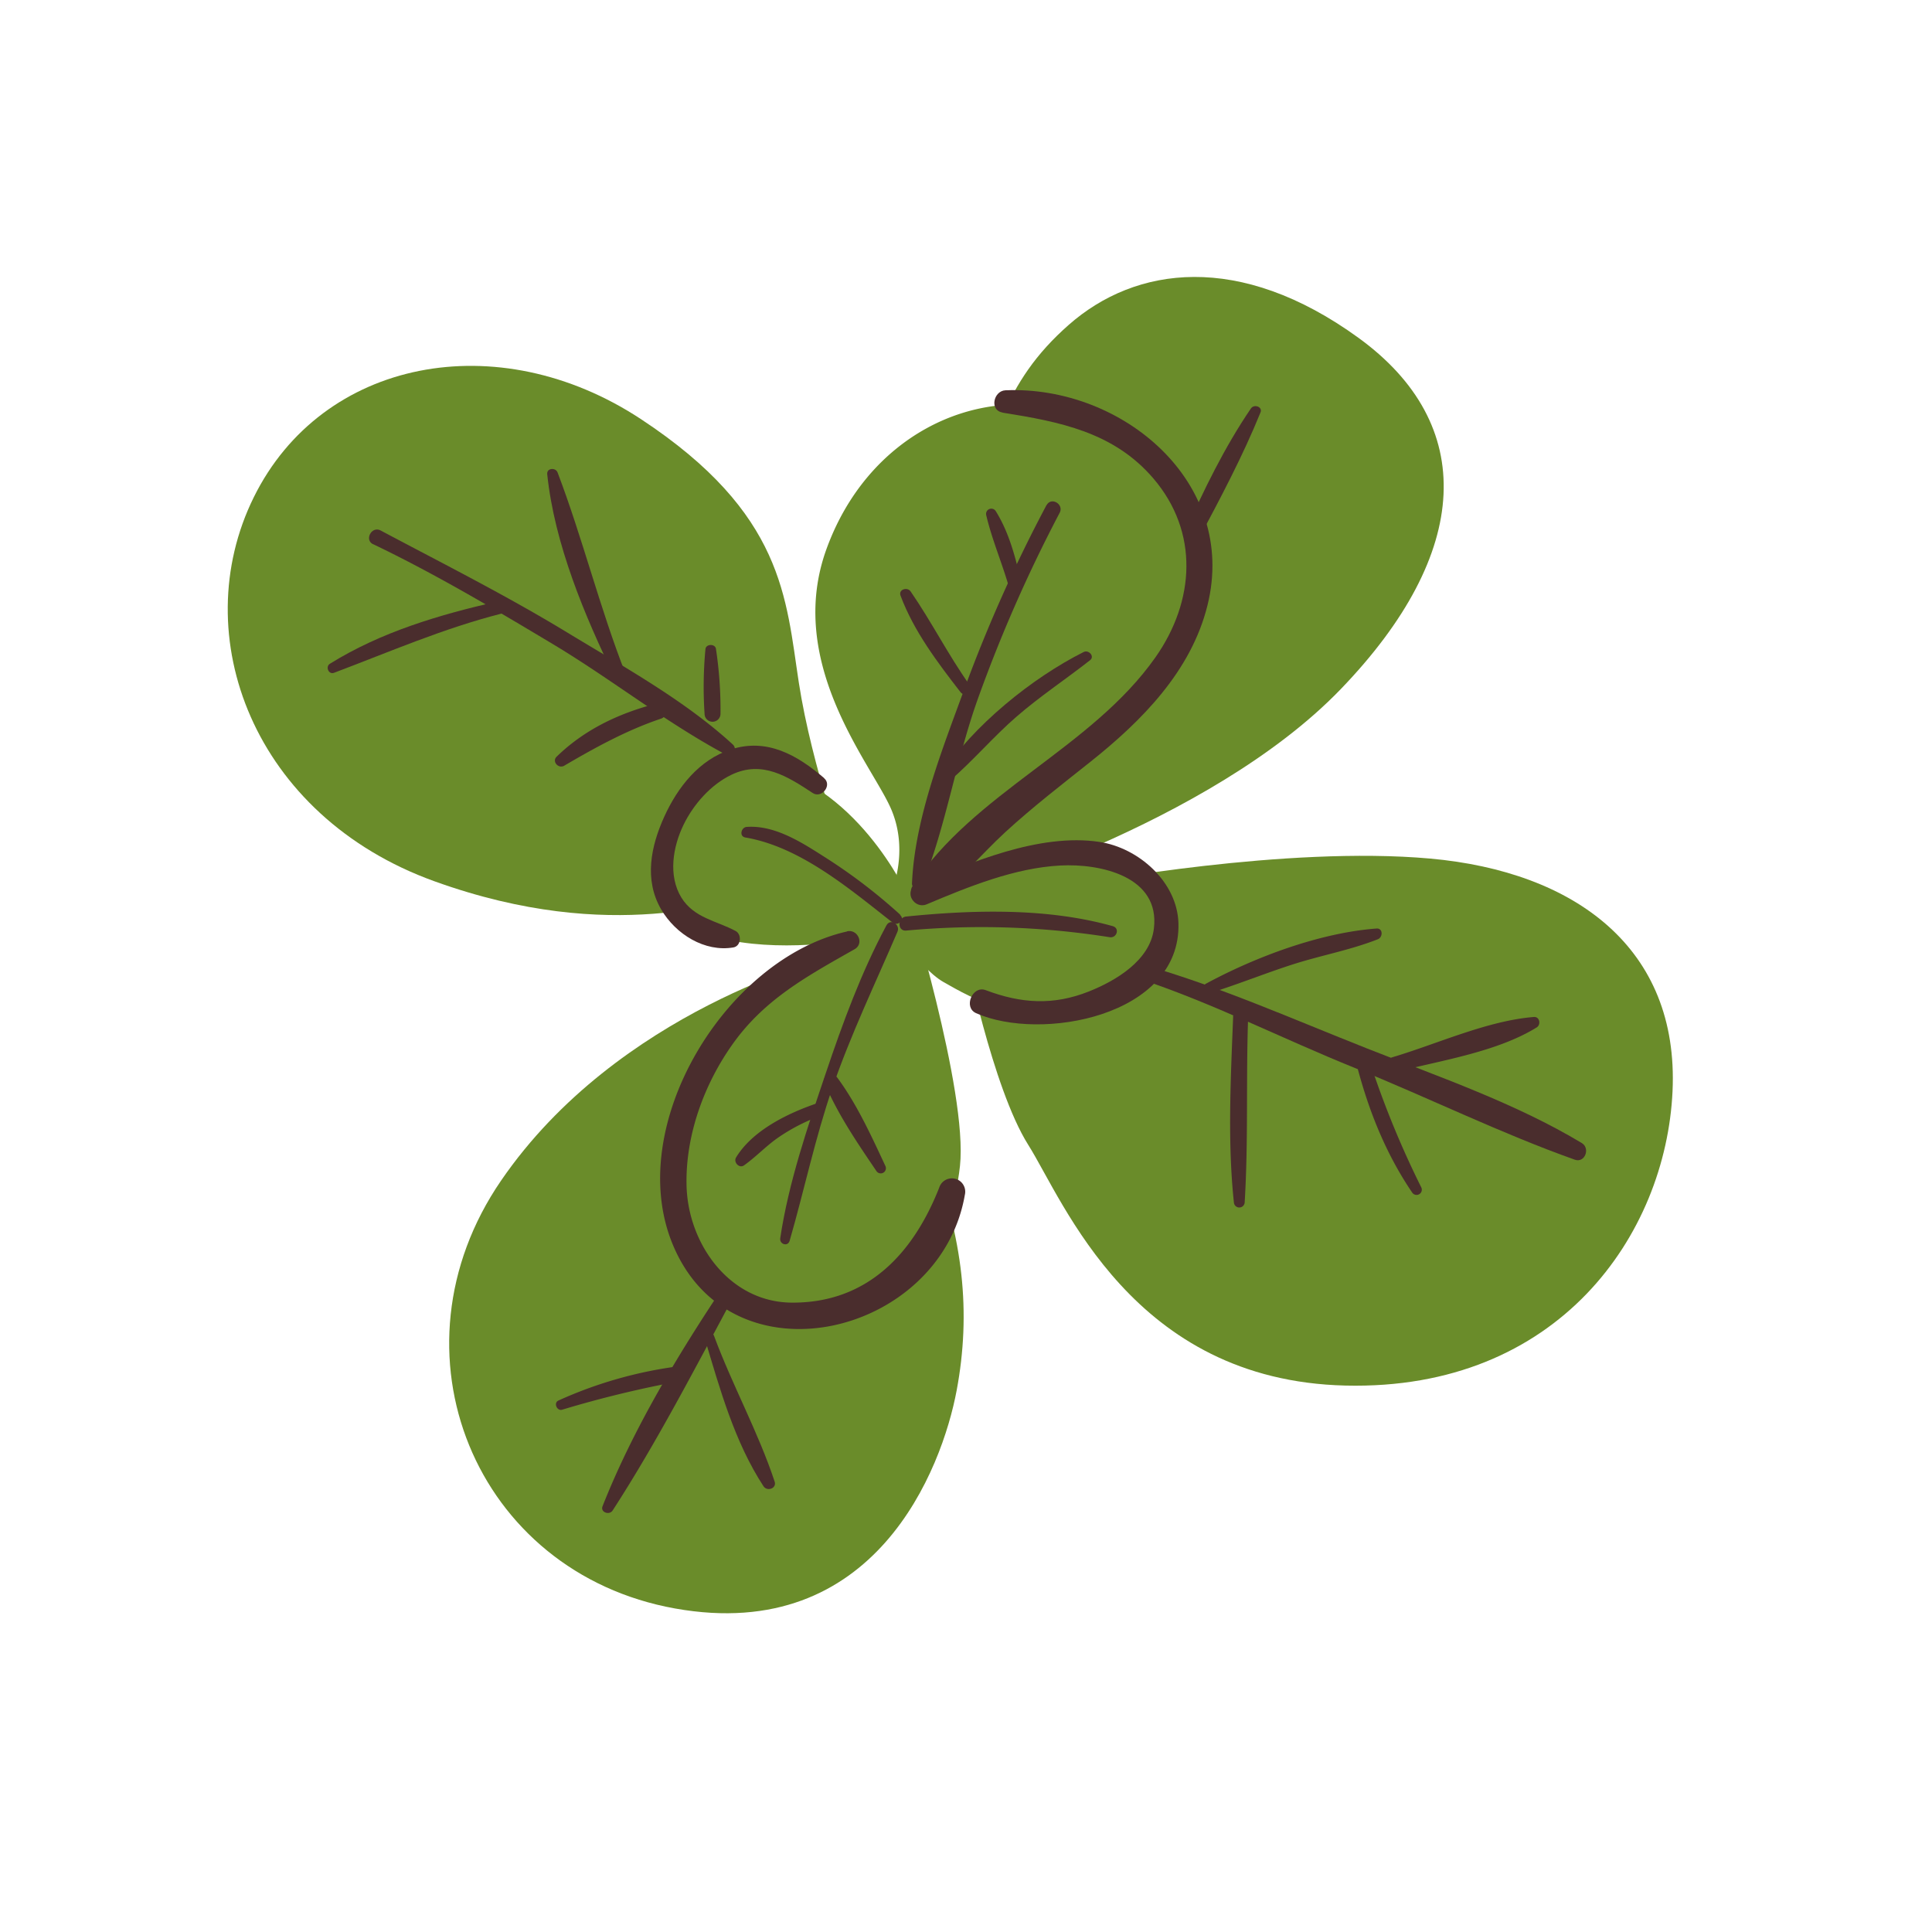 <svg xmlns="http://www.w3.org/2000/svg" viewBox="0 0 512 512"><defs><style>.machecls-1{fill:none;}.machecls-2{fill:#6a8c2a;}.machecls-3{fill:#4a2d2d;}</style></defs><g id="Capa_2" data-name="Capa 2"><g id="bocetos"><rect class="machecls-1" width="512" height="512"/><path class="machecls-2" d="M288,234s52.6-9.92,91-6.47,66,23.71,64.24,61.66-30.18,79.34-86.67,78S282,318.48,272.49,303.39s-16.81-51.74-16.81-51.74Z"/><path class="machecls-2" d="M224.63,229.22s-9.48-25.87-12.93-48.29-3.88-44.84-41.83-69.85-84.51-16-102.62,20.7,0,84.51,47.86,101.76,78.05,4.31,85.81,4.31S224.63,229.22,224.63,229.22Z"/><path class="machecls-2" d="M219.46,253.8s-55.62,13.8-86.67,59.07-6.9,103.92,46.14,113.4,70.71-37.08,74.59-57.77,1.73-40.54-6.9-62.53-16.38-54.76-16.38-54.76Z"/><path class="machecls-2" d="M252.66,238.28s67.7-19.4,102.62-55.62S391.5,112.37,360,89.52s-59.07-19-76.75-3.45S263.44,116.68,254,143.42s-15.09,101.33-15.09,101.33Z"/><path class="machecls-2" d="M235.84,237.42s5.61-11.65,0-23.72S208.25,175.33,219,145.57s38.8-43.55,63.81-36.65,38.81,27.6,35.79,52.18-22.85,36.65-35.79,45.7-26.3,18.11-32.77,23.72a53,53,0,0,0-9.48,10.35Z"/><path class="machecls-2" d="M240.16,236.55s40.1-19,57.34-9.05,13.37,26.73-5.6,36.65-34.93,0-41.83-3.88-17.68-19.84-17.68-19.84Z"/><path class="machecls-2" d="M241.45,239.14s-11.64-27.6-35.79-35.36S169,224.91,174.18,237s25,14.23,40.1,13.37,30.19-7.76,30.19-7.76Z"/><path class="machecls-2" d="M235,240s-36.11,19.27-48.29,41c-13.8,24.57-18.54,65.54,16.81,71.14s48.73-23.28,50.88-43.12-14.22-72.44-14.22-72.44Z"/><path class="machecls-3" d="M317.46,143.19c5.88-11,11.9-22.35,16.58-33.88.63-1.54-1.7-2.29-2.53-1.07C324.63,118.32,318.9,130,314,141.16c-1,2.31,2.22,4.37,3.47,2Z"/><path class="machecls-3" d="M277.35,133.83a391.39,391.39,0,0,0-21.8,48.8c-5.84,16-13.14,34.31-13.86,51.46-.07,1.7,2.21,1.74,2.76.37,6.26-15.65,8.92-33.05,14.6-49a384.48,384.48,0,0,1,21.77-49.56c1.2-2.29-2.26-4.32-3.47-2Z"/><path class="machecls-3" d="M251.68,206.94c6.2-5.34,11.53-11.67,17.74-17.05s13-9.86,19.46-14.93c1.3-1-.35-2.84-1.68-2.18-13.7,6.87-29.37,19.56-37.76,32.43-.92,1.43,1.07,2.73,2.24,1.73Z"/><path class="machecls-3" d="M257,181.6c-5.69-8-10.11-16.8-15.68-24.87-.87-1.27-3.29-.53-2.67,1.12,3.53,9.43,9.8,17.72,15.93,25.62,1.06,1.36,3.43-.44,2.42-1.87Z"/><path class="machecls-3" d="M270.55,153.94c-1.49-6.41-3.15-12.83-6.66-18.48a1.39,1.39,0,0,0-2.53,1.07c1.47,6.25,4,12.19,5.82,18.34a1.75,1.75,0,0,0,3.37-.93Z"/><path class="machecls-3" d="M234.91,245.24c-6.68,12.47-11.55,25.77-16.06,39.14-4.8,14.23-9.85,28.87-12.08,43.76-.24,1.6,2,2.33,2.49.69,3.88-13.45,6.73-27.09,11.27-40.36,4.87-14.21,11.39-27.74,17.3-41.53.83-1.94-1.87-3.67-2.92-1.7Z"/><path class="machecls-3" d="M218.52,287c3.48,8.29,8.73,15.95,13.75,23.36a1.37,1.37,0,0,0,2.36-1.38c-3.71-7.94-7.51-16.32-12.74-23.4-1.12-1.51-4.25-.67-3.37,1.42Z"/><path class="machecls-3" d="M216.21,292.49c-7.6,2.62-16.8,7.12-21.14,14.24-.77,1.26.82,3,2.1,2.11,3.14-2.23,5.78-5.07,8.94-7.29a49.75,49.75,0,0,1,11-5.73c2.05-.77,1.2-4.07-.92-3.33Z"/><path class="machecls-3" d="M301.67,259.3C321.12,265.69,340,275.35,359,283c19.49,7.87,38.58,17.3,58.36,24.34,2.63.93,4.14-3,1.85-4.41-17.54-10.56-37.89-17.56-56.89-25.06-19.63-7.75-39.34-16.54-59.64-22.3-2.39-.68-3.35,2.93-1,3.69Z"/><path class="machecls-3" d="M326.79,269.53c-.63,16.22-1.51,33,.21,49.16a1.43,1.43,0,0,0,2.85,0c1-16.31.34-32.81.92-49.16.09-2.57-3.88-2.56-4,0Z"/><path class="machecls-3" d="M359.92,283.63c3.13,11.57,7.59,22.5,14.35,32.45a1.39,1.39,0,0,0,2.39-1.4,245.37,245.37,0,0,1-13.22-32c-.71-2.23-4.13-1.31-3.52,1Z"/><path class="machecls-3" d="M370,284.05c11.84-3,26.78-5.29,37.25-11.78,1.17-.72.79-2.88-.75-2.76-12.4,1-25.64,7.15-37.56,10.69a2,2,0,0,0,1.06,3.85Z"/><path class="machecls-3" d="M320.55,263.2c7.45-2.3,14.68-5.26,22.11-7.64s15.25-3.79,22.48-6.65c1.39-.55,1.39-3-.38-2.84-15,1.13-32.08,7.53-45.25,14.66a1.36,1.36,0,0,0,1,2.47Z"/><path class="machecls-3" d="M191.68,341c-12.09,18.11-24,37.91-32,58.17-.64,1.61,1.81,2.45,2.67,1.13C174.21,382,184.5,362,194.83,342.83a1.83,1.83,0,0,0-3.15-1.84Z"/><path class="machecls-3" d="M186.76,354.67c4,13.35,7.89,27.44,15.58,39.21.95,1.46,3.55.58,2.95-1.24-4.39-13.23-11.23-25.56-16.07-38.64-.56-1.51-2.94-.92-2.46.67Z"/><path class="machecls-3" d="M179.8,362.08A112.27,112.27,0,0,0,148,371.15c-1.38.62-.4,2.87,1,2.43A288.83,288.83,0,0,1,180.33,366c2.15-.4,1.69-4.17-.53-3.88Z"/><path class="machecls-3" d="M98.88,144.21C115.16,152,131,161.4,146.49,170.68s30,20.81,45.86,29.29a1.64,1.64,0,0,0,1.91-2.62c-12.83-11.8-29.17-20.75-44-29.77-16.11-9.79-32.78-18.17-49.39-27-2.36-1.25-4.38,2.49-2,3.64Z"/><path class="machecls-3" d="M165.77,178.53c-6.86-17.52-11.35-35.81-18-53.31-.52-1.39-2.92-1.22-2.75.45,1.92,18.46,9.91,37.56,18,54.11.75,1.53,3.37.35,2.74-1.25Z"/><path class="machecls-3" d="M131.88,159.39c-15.5,3.54-30.85,8.06-44.45,16.51-1.25.77-.36,2.94,1.09,2.4,14.73-5.56,29.05-11.79,44.35-15.68,2.12-.54,1.12-3.71-1-3.23Z"/><path class="machecls-3" d="M173.85,186.48c-9.92,2.59-18.94,6.86-26.34,14.05-1.3,1.26.46,3.27,2,2.4,8.22-4.82,16.55-9.4,25.61-12.46a2.09,2.09,0,0,0-1.22-4Z"/><path class="machecls-3" d="M190.94,189.1a107.21,107.21,0,0,0-1.21-17.17c-.24-1.37-2.63-1.31-2.78.08a107.48,107.48,0,0,0-.23,17.21,2.11,2.11,0,0,0,4.22-.12Z"/><path class="machecls-3" d="M265.67,109.35c15.13,2.42,29.46,5.13,40,17.46,12.12,14.2,11,32.47.56,47.35-17,24.22-48.21,35.82-64.39,60.64-1.69,2.59,1.66,5.89,4.25,4.24,7.67-4.88,13.66-12.39,20.35-18.54,7.22-6.62,14.9-12.54,22.55-18.63,13.59-10.82,26.68-24,31-41.44,8.11-32.58-22.58-58.3-53.53-57-3.18.14-4.29,5.32-.8,5.88Z"/><path class="machecls-3" d="M245.57,239.66C256.62,235,268.88,230,281,229.37c10.54-.57,26.49,2.85,24.79,16.72-1,8.41-10.06,13.81-17.23,16.66-9.38,3.74-17.95,3.21-27.34-.35-3.49-1.33-6,4.54-2.57,6.09,17.07,7.64,54.35.88,53.65-23.82-.32-11-10.61-20-20.92-21.55-15.85-2.41-34.57,5.48-48.63,11.72-3.3,1.46-.43,6.19,2.82,4.82Z"/><path class="machecls-3" d="M224.48,246.85c-32.12,7.24-59.11,51.38-46.27,82.77,15.5,37.9,71.06,24.38,77.49-13a3.53,3.53,0,0,0-6.8-1.88c-6.89,17.49-19.07,30.59-39.06,30.47-16.49-.09-27.58-15.58-27.9-31.15-.28-13.23,4.64-26.73,12.26-37.42,8.5-11.94,19.9-18.06,32.28-25.09,2.62-1.49.82-5.38-2-4.74Z"/><path class="machecls-3" d="M218.43,206.22c-7.16-6.12-15.18-10.73-24.77-7.6-8.38,2.73-14.07,10-17.61,17.78s-5.44,16.71-.83,24.61c3.84,6.57,11.53,11.36,19.13,10.07,2.05-.35,2.3-3.46.58-4.37-5.13-2.73-11-3.43-14.35-8.83-3.57-5.82-2.26-13.5.58-19.33,2.63-5.4,7.2-10.6,12.68-13.23,8.16-3.92,14.89.47,21.55,4.84,2.35,1.54,5.22-2.07,3-3.94Z"/><path class="machecls-3" d="M238.59,242.43a144.71,144.71,0,0,0-19.74-15.11c-6.16-3.93-13.38-8.7-20.95-8.18-1.5.1-2.07,2.52-.38,2.8,14.56,2.47,27.67,13.66,39,22.53,1.42,1.11,3.45-.75,2-2Z"/><path class="machecls-3" d="M240.16,246.61a217.27,217.27,0,0,1,53.92,1.76c1.89.3,2.74-2.39.81-2.93-17.39-4.89-36.94-4.34-54.73-2.55-2.36.23-2.4,3.94,0,3.72Z"/></g></g></svg>